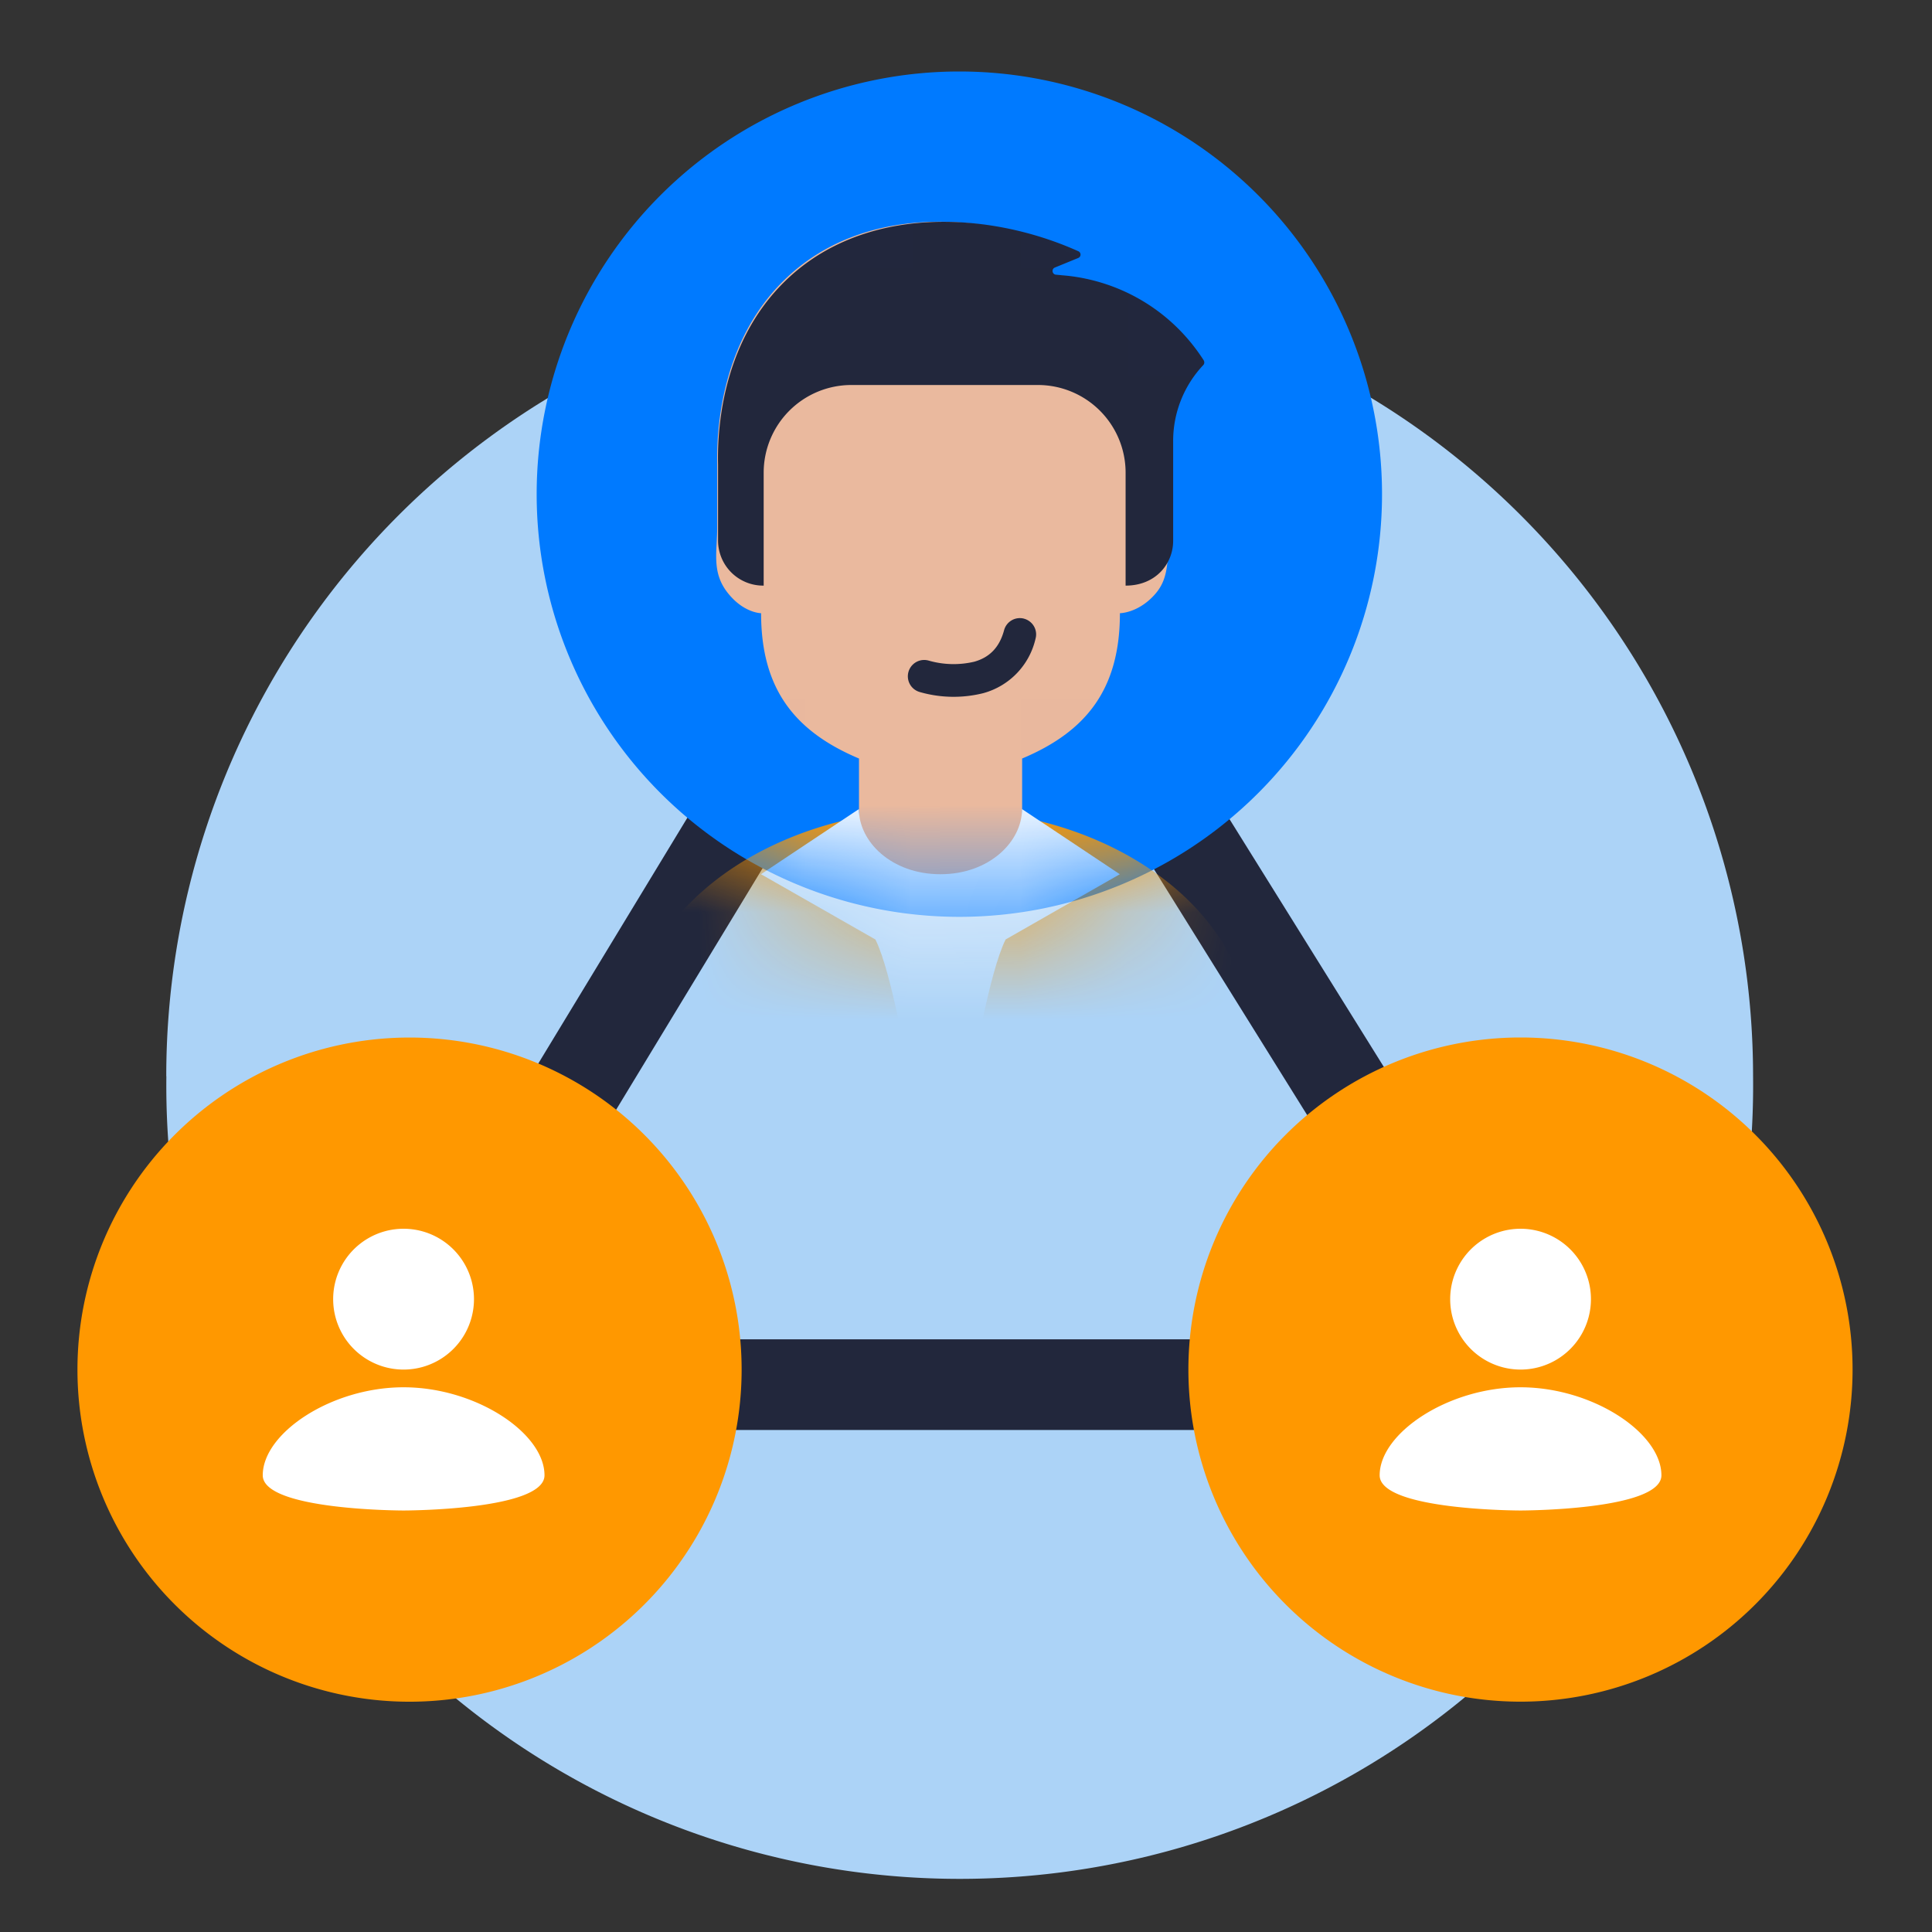 <svg width="18" height="18" fill="none" xmlns="http://www.w3.org/2000/svg"><rect width="100%" height="100%" fill="#333333" stroke="none"/><path d="M1.55 10.027a7.392 7.392 0 1 0 14.783 0 7.392 7.392 0 0 0-14.784 0z" fill="#ACD3F7"/><path fill-rule="evenodd" clip-rule="evenodd" d="M15 13.323H2.944l5.948-9.806L15 13.323zM8.901 5.128l-4.458 7.35h9.037l-4.579-7.35z" fill="#22273C"/><path d="M14.166 15.854a3.094 3.094 0 1 0 0-6.188 3.094 3.094 0 0 0 0 6.188z" fill="#FF9800"/><g clip-path="url(#clip0)"><path d="M14.166 11.448a.656.656 0 1 1 .001 1.312.656.656 0 0 1 0-1.312zm0 2.625s1.313 0 1.313-.328c0-.394-.64-.82-1.313-.82-.672 0-1.312.426-1.312.82 0 .328 1.313.328 1.313.328z" fill="#fff"/></g><path d="M3.76 15.854a3.094 3.094 0 1 0 0-6.187 3.094 3.094 0 0 0 0 6.187z" fill="#FF9800"/><g clip-path="url(#clip1)"><path d="M3.76 11.448a.656.656 0 1 1 0 1.312.656.656 0 0 1 0-1.312zm0 2.625s1.313 0 1.313-.328c0-.394-.64-.82-1.313-.82-.672 0-1.312.426-1.312.82 0 .328 1.312.328 1.312.328z" fill="#fff"/></g><path d="M8.938 8.542a3.938 3.938 0 1 0 0-7.876 3.938 3.938 0 0 0 0 7.876z" fill="#007AFF"/><mask id="a" maskUnits="userSpaceOnUse" x="5" y="0" width="8" height="9"><path d="M8.938 8.542a3.938 3.938 0 1 0 0-7.876 3.938 3.938 0 0 0 0 7.876z" fill="#ACD3F7"/></mask><g mask="url(#a)"><path d="M11.238 9.97c.109 0 .214-.033.291-.09a.27.27 0 0 0 .121-.215c0-.564-.304-1.105-.846-1.504-.541-.4-1.276-.623-2.042-.623-.765 0-1.5.224-2.041.623-.542.399-.846.94-.846 1.504 0 .08.043.158.12.215a.497.497 0 0 0 .292.09h4.95z" fill="#FF9800"/><path d="M8.003 8.45h1.52V7.067c.602-.253.911-.651.911-1.354 0 0 .155 0 .304-.152.15-.152.15-.304.15-.76s-.217-.377-.217-.608l.189-.085c0-.263.099-.517.277-.708.01-.01.012-.03.004-.042a1.69 1.69 0 0 0-1.253-.79l-.105-.01c-.034-.004-.041-.052-.01-.066l.216-.09c.027-.011.028-.05.001-.062-.825-.377-1.965-.434-2.684.27-.618.604-.629 1.473-.624 1.72v.583c0 .226-.054.416.096.608s.313.192.313.192c0 .703.31 1.1.912 1.354v1.381z" fill="#EAB99E"/><path d="M11.216 3.36a.036.036 0 0 1-.005.041 1.03 1.03 0 0 0-.281.708v.93c0 .21-.159.417-.443.417V4.404a.817.817 0 0 0-.817-.817H7.933a.817.817 0 0 0-.818.817v1.052a.42.42 0 0 1-.425-.418v-.707c-.006-.247.005-1.116.633-1.72.73-.704 1.887-.647 2.724-.27a.034.034 0 0 1 0 .062l-.22.09c-.032.014-.025.062.01.066l.106.01c.508.055.98.331 1.273.79z" fill="#22273C"/><path fill-rule="evenodd" clip-rule="evenodd" d="M9.54 5.764c.082.022.13.105.108.186a.684.684 0 0 1-.487.508 1.14 1.14 0 0 1-.59-.01.152.152 0 0 1 .079-.294.84.84 0 0 0 .427.011c.124-.035.23-.115.278-.294a.152.152 0 0 1 .186-.107z" fill="#22273C"/><path d="M9.066 9.97H8.46s-.152-.913-.304-1.217L7.09 8.145l.912-.607c0 .304.304.607.76.607.455 0 .76-.303.76-.607l.911.607-1.064.608c-.152.304-.304 1.216-.304 1.216z" fill="#EEF6FF"/></g><defs><clipPath id="clip0"><path fill="#fff" transform="translate(12.198 10.791)" d="M0 0h3.938v3.938H0z"/></clipPath><clipPath id="clip1"><path fill="#fff" transform="translate(1.792 10.791)" d="M0 0h3.938v3.938H0z"/></clipPath></defs></svg>